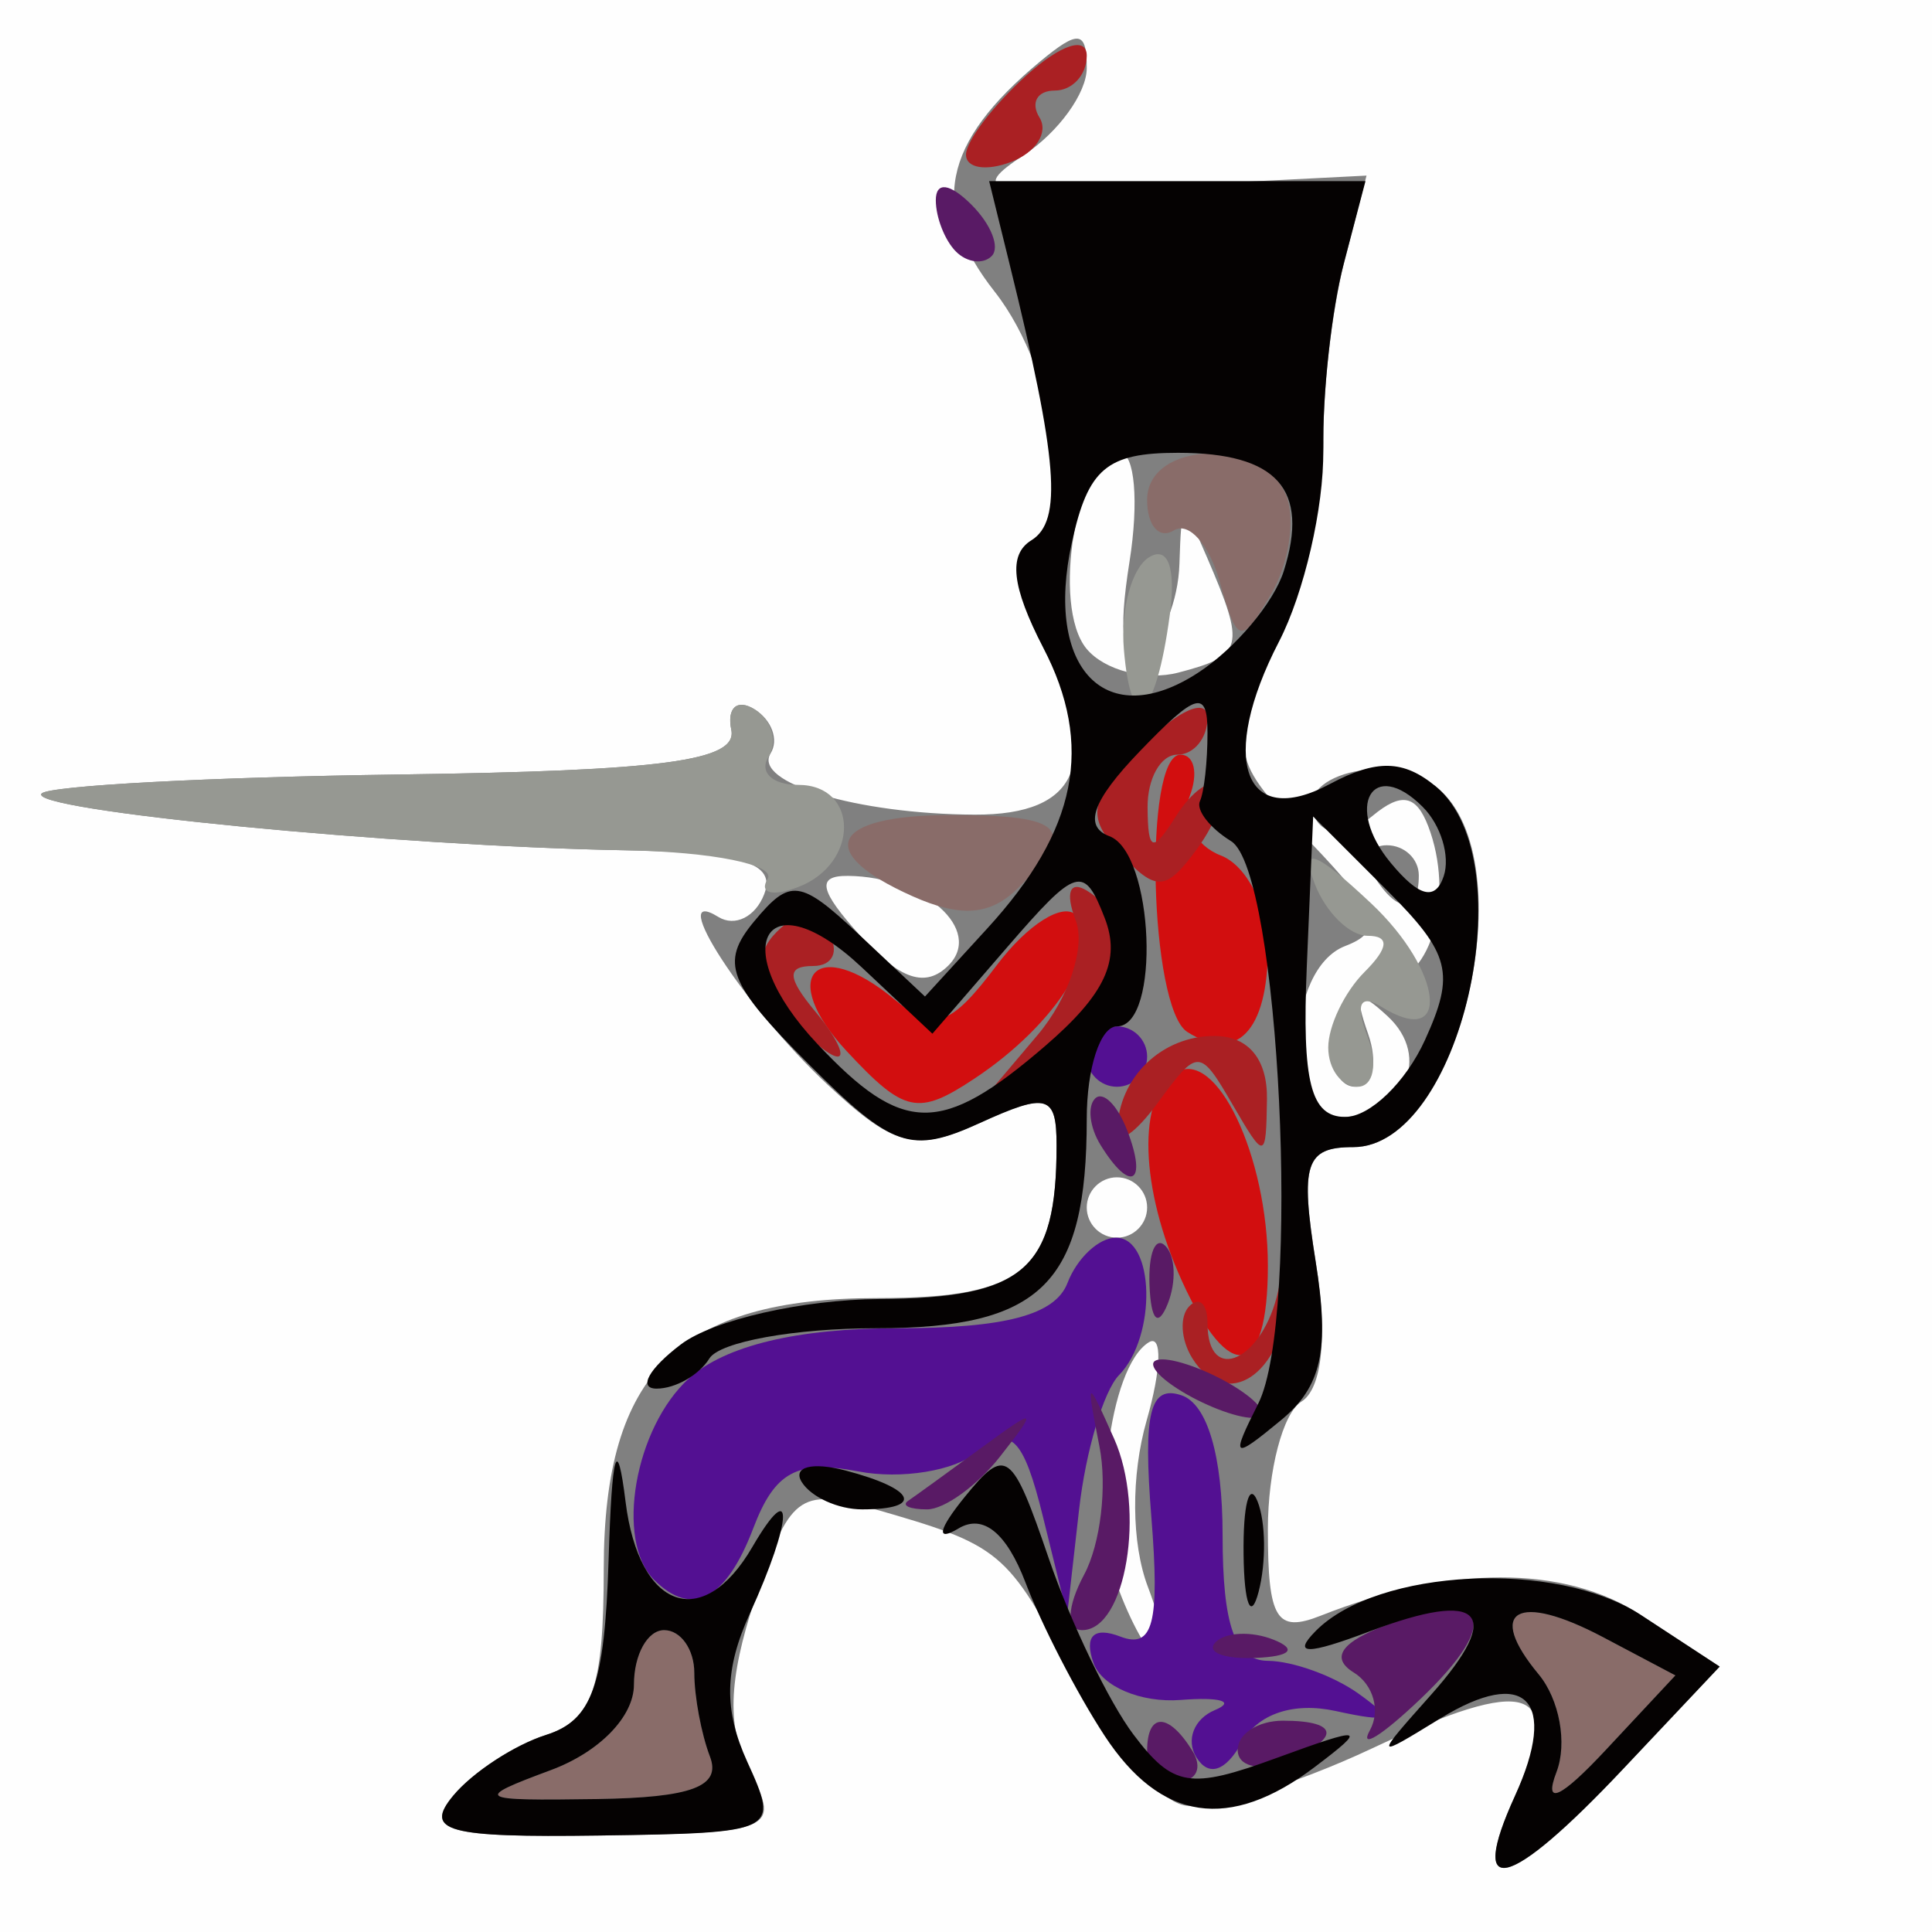 <?xml version="1.0" encoding="UTF-8" standalone="no"?>
<!-- Created with Inkscape (http://www.inkscape.org/) -->
<svg
   xmlns:dc="http://purl.org/dc/elements/1.1/"
   xmlns:cc="http://web.resource.org/cc/"
   xmlns:rdf="http://www.w3.org/1999/02/22-rdf-syntax-ns#"
   xmlns:svg="http://www.w3.org/2000/svg"
   xmlns="http://www.w3.org/2000/svg"
   xmlns:xlink="http://www.w3.org/1999/xlink"
   xmlns:sodipodi="http://sodipodi.sourceforge.net/DTD/sodipodi-0.dtd"
   xmlns:inkscape="http://www.inkscape.org/namespaces/inkscape"
   id="svg2"
   sodipodi:version="0.32"
   inkscape:version="0.44"
   width="64"
   height="64"
   version="1.0"
   sodipodi:docbase="/home/kde4/Developpements/C++/ksirk/ksirk/skins/default/Images"
   sodipodi:docname="logoRight.svg">
  <rect width="100%" height="100%" fill="#808080" stroke="none"/>
  <defs
     id="defs5" />
  <sodipodi:namedview
     inkscape:window-height="582"
     inkscape:window-width="928"
     inkscape:pageshadow="2"
     inkscape:pageopacity="0.0"
     guidetolerance="10.0"
     gridtolerance="10.0"
     objecttolerance="10.0"
     borderopacity="1.0"
     bordercolor="#666666"
     pagecolor="#ffffff"
     id="base"
     inkscape:zoom="5.921875"
     inkscape:cx="32"
     inkscape:cy="31.915567"
     inkscape:window-x="666"
     inkscape:window-y="0"
     inkscape:current-layer="svg2" />
  <g
     id="g1891">
    <path
       style="fill:#fefefe"
       d="M 0,32 L 0,0 L 32,0 L 64,0 L 64,32 L 64,64 L 32,64 L 0,64 L 0,32 z M 53.763,58.604 L 56.966,55.208 L 54.351,53.495 C 51.815,51.832 47.997,51.842 43.75,53.522 C 42.282,54.102 42,53.642 42,50.666 C 42,48.715 42.498,46.81 43.108,46.433 C 43.794,46.009 43.98,44.276 43.596,41.874 C 43.064,38.547 43.238,38 44.828,38 C 48.331,38 50.558,28.538 47.627,26.105 C 46.077,24.819 42.696,25.698 43.595,27.153 C 43.95,27.728 44.684,27.677 45.472,27.023 C 46.42,26.237 46.912,26.329 47.311,27.367 C 48.191,29.661 47.421,32.5 45.918,32.5 C 45.153,32.5 44.376,33.288 44.19,34.25 C 44.005,35.212 44.322,36 44.895,36 C 45.468,36 45.66,35.212 45.321,34.25 C 44.84,32.881 44.98,32.753 45.966,33.663 C 47.434,35.018 46.528,37 44.441,37 C 42.465,37 42.57,32.102 44.562,31.338 C 45.855,30.842 45.655,30.249 43.399,27.894 C 40.711,25.089 40.696,24.999 42.283,21.275 C 43.169,19.199 43.872,16.15 43.847,14.5 C 43.822,12.85 44.132,10.221 44.535,8.659 L 45.268,5.817 L 38.561,6.159 C 32.601,6.462 32.085,6.347 33.927,5.128 C 35.067,4.373 36,3.081 36,2.256 C 36,1.012 35.734,0.976 34.445,2.045 C 31.205,4.735 30.779,6.904 32.95,9.663 C 35.08,12.372 35.732,17.586 34.012,18.167 C 33.431,18.363 33.652,19.707 34.549,21.434 C 36.507,25.205 35.772,27.003 32.281,26.986 C 28.387,26.967 24.927,25.927 25.528,24.955 C 25.805,24.506 25.564,23.849 24.992,23.495 C 24.419,23.141 24.074,23.447 24.225,24.176 C 24.439,25.206 21.985,25.535 13.176,25.657 C 6.948,25.743 1.641,26.026 1.381,26.285 C 0.834,26.833 13.129,28.032 20.669,28.166 C 24.602,28.236 25.713,28.584 25.314,29.623 C 25.026,30.374 24.343,30.712 23.795,30.374 C 22.013,29.272 24.677,33.37 27.398,35.915 C 29.626,37.999 30.325,38.173 32.49,37.186 C 34.69,36.184 35,36.277 35,37.94 C 35,42.087 33.932,43 29.082,43 C 22.5,43 20,45.469 20,51.972 C 20,55.91 19.627,56.984 18.09,57.471 C 17.04,57.805 15.656,58.71 15.014,59.483 C 14.032,60.666 14.805,60.876 19.883,60.804 C 25.602,60.722 25.863,60.613 24.847,58.715 C 24.069,57.26 24.114,55.685 25.013,52.961 C 26.138,49.553 26.489,49.28 28.875,49.964 C 33.175,51.197 33.345,51.339 35.546,55.5 C 36.709,57.7 38.366,59.637 39.227,59.804 C 40.089,59.97 42.883,59.125 45.436,57.925 C 50.668,55.466 51.843,55.854 50.184,59.496 C 48.603,62.965 49.971,62.625 53.763,58.604 z M 37.076,52.699 C 36.135,50.224 36.722,45.29 38.055,44.466 C 38.504,44.188 38.473,45.35 37.986,47.048 C 37.461,48.88 37.477,51.124 38.026,52.568 C 38.534,53.905 38.725,55 38.45,55 C 38.175,55 37.557,53.965 37.076,52.699 z M 36,40 C 36,39.45 36.45,39 37,39 C 37.55,39 38,39.45 38,40 C 38,40.55 37.55,41 37,41 C 36.45,41 36,40.55 36,40 z M 28.521,31.024 C 27.135,29.492 27.032,29.004 28.095,29.015 C 30.614,29.043 32.592,30.808 31.418,31.982 C 30.664,32.736 29.817,32.455 28.521,31.024 z M 35.994,21.492 C 34.812,20.069 35.678,15 37.103,15 C 37.59,15 37.731,16.623 37.416,18.608 C 37.027,21.056 37.189,22.001 37.921,21.549 C 38.515,21.182 39.032,19.896 39.07,18.691 C 39.138,16.579 39.171,16.572 40,18.5 C 41.262,21.437 41.191,21.717 39.037,22.28 C 37.957,22.563 36.588,22.208 35.994,21.492 z M 47,29 C 47,28.45 46.523,28 45.941,28 C 45.359,28 45.16,28.45 45.5,29 C 46.292,30.281 47,30.281 47,29 z "
       id="path1907" />
    <path
       style="fill:#969892"
       d="M 44,34.7 C 44,33.985 44.54,32.86 45.2,32.2 C 46.003,31.397 46.038,31 45.307,31 C 44.706,31 43.916,30.223 43.551,29.274 C 43.065,28.007 43.562,28.179 45.414,29.919 C 47.818,32.178 48.082,34.787 45.761,33.352 C 45.053,32.914 44.888,33.265 45.299,34.336 C 45.65,35.251 45.501,36 44.969,36 C 44.436,36 44,35.415 44,34.7 z M 25.427,29.119 C 25.718,28.647 23.604,28.218 20.729,28.167 C 13.137,28.032 0.832,26.835 1.381,26.285 C 1.641,26.026 6.948,25.743 13.176,25.657 C 21.985,25.535 24.439,25.206 24.225,24.176 C 24.074,23.447 24.419,23.141 24.992,23.495 C 25.564,23.849 25.774,24.557 25.457,25.069 C 25.141,25.581 25.584,26 26.441,26 C 28.461,26 28.467,28.607 26.448,29.382 C 25.594,29.709 25.135,29.591 25.427,29.119 z M 37.229,21.502 C 37.12,20.18 37.494,18.812 38.061,18.462 C 38.694,18.071 38.96,18.81 38.75,20.375 C 38.287,23.835 37.473,24.439 37.229,21.502 z "
       id="path1905" />
    <path
       style="fill:#896c69"
       d="M 18.25,58.636 C 19.858,58.038 21,56.864 21,55.807 C 21,54.813 21.45,54 22,54 C 22.55,54 23,54.638 23,55.418 C 23,56.198 23.233,57.443 23.517,58.185 C 23.9,59.181 22.92,59.549 19.767,59.596 C 15.759,59.655 15.667,59.596 18.25,58.636 z M 51.561,58.701 C 51.926,57.752 51.659,56.294 50.969,55.463 C 49.207,53.34 50.262,52.731 53.101,54.232 L 55.5,55.5 L 53.199,57.964 C 51.689,59.582 51.126,59.835 51.561,58.701 z M 30.229,29.689 C 26.94,28.221 27.517,27 31.5,27 C 35.283,27 35.696,27.447 33.729,29.413 C 32.816,30.327 31.832,30.404 30.229,29.689 z M 40.402,19.261 C 40.056,18.03 39.374,17.269 38.886,17.57 C 38.399,17.872 38,17.416 38,16.559 C 38,14.584 41.865,14.484 42.615,16.439 C 42.919,17.231 42.687,18.693 42.1,19.689 C 41.105,21.377 40.989,21.348 40.402,19.261 z "
       id="path1903" />
    <path
       style="fill:#531092"
       d="M 39.632,58.214 C 39.278,57.64 39.553,56.936 40.244,56.649 C 40.935,56.362 40.425,56.211 39.11,56.313 C 37.796,56.416 36.497,55.866 36.224,55.091 C 35.908,54.194 36.231,53.875 37.114,54.214 C 38.199,54.63 38.422,53.769 38.14,50.253 C 37.863,46.797 38.093,45.866 39.14,46.222 C 39.995,46.512 40.5,48.229 40.5,50.843 C 40.5,53.868 40.909,55.006 42,55.017 C 42.825,55.024 44.175,55.513 45,56.102 C 46.205,56.963 46.057,57.076 44.248,56.68 C 42.851,56.374 41.669,56.769 41.136,57.721 C 40.597,58.685 40.037,58.868 39.632,58.214 z M 21.667,52.333 C 20.371,51.038 21.023,47.289 22.829,45.655 C 24.024,44.574 26.413,44 29.722,44 C 33.301,44 34.955,43.56 35.362,42.5 C 35.678,41.675 36.401,41 36.969,41 C 38.253,41 38.326,44.266 37.071,45.55 C 36.561,46.072 35.964,48.075 35.747,50 L 35.351,53.5 L 34.547,50.234 C 33.905,47.623 33.47,47.195 32.378,48.102 C 31.626,48.725 29.851,49.014 28.434,48.743 C 26.4,48.354 25.665,48.751 24.953,50.625 C 24.049,53 22.921,53.587 21.667,52.333 z M 36,35 C 36,34.45 36.45,34 37,34 C 37.55,34 38,34.45 38,35 C 38,35.55 37.55,36 37,36 C 36.45,36 36,35.55 36,35 z "
       id="path1901" />
    <path
       style="fill:#d20e0f"
       d="M 39.161,42.453 C 37.754,39.366 37.662,36.327 38.95,35.531 C 40.289,34.703 42,38.296 42,41.934 C 42,45.663 40.729,45.896 39.161,42.453 z M 28.051,34.824 C 25.74,32.343 27.024,30.945 29.628,33.106 C 30.945,34.199 31.476,34.021 33.026,31.966 C 34.036,30.626 35.216,29.882 35.646,30.313 C 36.637,31.304 35.019,33.912 32.289,35.724 C 30.411,36.971 29.962,36.876 28.051,34.824 z M 39.33,34.184 C 38.077,33.387 37.872,25 39.105,25 C 39.563,25 39.7,25.617 39.411,26.371 C 39.122,27.125 39.586,28.011 40.443,28.34 C 41.299,28.668 42,30.05 42,31.41 C 42,34.152 40.966,35.226 39.33,34.184 z "
       id="path1899" />
    <path
       style="fill:#aa2023"
       d="M 39.492,44.986 C 39.111,44.371 39.07,43.597 39.4,43.267 C 39.73,42.937 40,43.192 40,43.833 C 40,45.918 41.847,45.064 42.344,42.75 C 42.791,40.669 42.815,40.682 42.664,42.922 C 42.486,45.555 40.601,46.782 39.492,44.986 z M 37.015,37.441 C 37.044,35.697 38.488,34.302 40.25,34.318 C 41.362,34.328 41.989,35.093 41.97,36.417 C 41.94,38.428 41.901,38.434 40.827,36.584 C 39.746,34.722 39.677,34.721 38.358,36.526 C 37.611,37.547 37.007,37.959 37.015,37.441 z M 34.371,34.287 C 35.405,33.065 35.97,31.363 35.633,30.485 C 35.28,29.566 35.44,29.154 36.011,29.507 C 37.646,30.517 37.135,32.576 34.75,34.595 L 32.5,36.5 L 34.371,34.287 z M 25.965,33.458 C 25.075,32.385 25.003,31.597 25.73,30.87 C 26.456,30.144 26.979,30.157 27.446,30.913 C 27.816,31.511 27.586,32 26.937,32 C 26.056,32 26.072,32.382 27,33.5 C 27.685,34.325 28.02,35 27.745,35 C 27.47,35 26.669,34.306 25.965,33.458 z M 37.11,28.272 C 35.948,27.029 36.062,26.494 37.872,24.683 C 39.055,23.501 40,23.099 40,23.778 C 40,24.45 39.55,25 39,25 C 38.45,25 38.007,25.788 38.015,26.75 C 38.028,28.218 38.181,28.263 38.961,27.029 C 39.473,26.22 40.104,25.771 40.364,26.031 C 40.624,26.29 40.305,27.23 39.655,28.118 C 38.622,29.532 38.304,29.551 37.11,28.272 z M 32,5.124 C 32,4.676 32.9,3.495 34,2.5 C 35.134,1.474 36,1.19 36,1.845 C 36,2.48 35.523,3 34.941,3 C 34.359,3 34.131,3.403 34.435,3.895 C 34.74,4.388 34.316,5.048 33.494,5.364 C 32.672,5.679 32,5.571 32,5.124 z "
       id="path1897" />
    <path
       style="fill:#591a65"
       d="M 38,58 C 38,56.719 38.708,56.719 39.5,58 C 39.84,58.55 39.641,59 39.059,59 C 38.477,59 38,58.55 38,58 z M 41,57.969 C 41,57.436 41.675,57 42.5,57 C 44.421,57 44.421,57.625 42.5,58.362 C 41.675,58.678 41,58.501 41,57.969 z M 45.379,57.319 C 45.738,56.67 45.498,55.808 44.845,55.404 C 44.055,54.916 44.432,54.384 45.974,53.814 C 49.285,52.589 49.77,53.693 47.057,56.278 C 45.774,57.5 45.019,57.969 45.379,57.319 z M 40.271,54.396 C 40.603,54.064 41.466,54.028 42.188,54.317 C 42.985,54.636 42.748,54.873 41.583,54.921 C 40.529,54.964 39.939,54.728 40.271,54.396 z M 35.913,52.162 C 36.455,51.151 36.683,49.238 36.42,47.912 C 35.968,45.622 35.992,45.609 36.904,47.653 C 37.96,50.021 37.298,54 35.848,54 C 35.314,54 35.341,53.231 35.913,52.162 z M 30.083,49.717 C 30.312,49.561 31.4,48.774 32.5,47.967 C 34.35,46.61 34.397,46.631 33.128,48.25 C 32.373,49.212 31.285,50 30.711,50 C 30.137,50 29.854,49.873 30.083,49.717 z M 39,46 C 38.175,45.467 37.95,45.031 38.5,45.031 C 39.05,45.031 40.175,45.467 41,46 C 41.825,46.533 42.05,46.969 41.5,46.969 C 40.95,46.969 39.825,46.533 39,46 z M 38.079,42.583 C 38.036,41.529 38.272,40.939 38.604,41.271 C 38.936,41.603 38.972,42.466 38.683,43.188 C 38.364,43.985 38.127,43.748 38.079,42.583 z M 36.459,37.933 C 36.096,37.347 36.014,36.652 36.276,36.39 C 36.538,36.128 37.019,36.608 37.345,37.457 C 38.021,39.219 37.445,39.529 36.459,37.933 z M 31.667,8.333 C 31.3,7.967 31,7.202 31,6.633 C 31,6.007 31.466,6.066 32.183,6.783 C 32.834,7.434 33.134,8.199 32.85,8.483 C 32.566,8.768 32.033,8.7 31.667,8.333 z "
       id="path1895" />
    <path
       style="fill:#050202"
       d="M 50.184,59.496 C 51.633,56.314 50.544,55.186 47.705,56.93 C 45.509,58.278 45.508,58.274 47.411,56.136 C 49.832,53.414 49.086,52.639 45.389,54.035 C 43.289,54.828 42.797,54.826 43.586,54.027 C 45.632,51.957 51.557,51.664 54.351,53.495 L 56.966,55.208 L 53.763,58.604 C 49.971,62.625 48.603,62.965 50.184,59.496 z M 53.101,54.232 C 50.262,52.731 49.207,53.34 50.969,55.463 C 51.659,56.294 51.926,57.752 51.561,58.701 C 51.126,59.835 51.689,59.582 53.199,57.964 L 55.5,55.5 L 53.101,54.232 z M 15.014,59.483 C 15.656,58.71 17.04,57.805 18.09,57.471 C 19.616,56.987 20.032,55.822 20.16,51.683 C 20.271,48.076 20.443,47.488 20.723,49.75 C 21.167,53.321 23.275,54.075 24.92,51.25 C 26.316,48.853 26.262,50.33 24.839,53.453 C 23.997,55.301 23.974,56.647 24.754,58.36 C 25.817,60.692 25.76,60.72 19.838,60.804 C 14.799,60.876 14.032,60.666 15.014,59.483 z M 23.517,58.185 C 23.233,57.443 23,56.198 23,55.418 C 23,54.638 22.55,54 22,54 C 21.45,54 21,54.813 21,55.807 C 21,56.864 19.858,58.038 18.25,58.636 C 15.667,59.596 15.759,59.655 19.767,59.596 C 22.92,59.549 23.9,59.181 23.517,58.185 z M 36.588,57.494 C 35.685,56.115 34.509,53.838 33.975,52.434 C 33.343,50.773 32.566,50.143 31.752,50.632 C 30.994,51.087 31.078,50.673 31.963,49.582 C 33.326,47.905 33.518,48.046 34.747,51.64 C 35.474,53.763 36.735,56.383 37.55,57.463 C 38.856,59.193 39.417,59.286 42.266,58.243 C 45.192,57.173 45.315,57.2 43.559,58.53 C 40.727,60.675 38.45,60.336 36.588,57.494 z M 41.195,51.5 C 41.175,49.85 41.382,49.054 41.656,49.731 C 41.93,50.408 41.947,51.758 41.693,52.731 C 41.439,53.704 41.215,53.15 41.195,51.5 z M 26.558,49.093 C 26.249,48.595 26.898,48.422 27.999,48.71 C 30.334,49.321 30.629,50 28.559,50 C 27.766,50 26.866,49.592 26.558,49.093 z M 41.68,46.5 C 43.108,43.667 42.394,28.862 40.782,27.865 C 40.077,27.43 39.612,26.832 39.75,26.536 C 39.888,26.241 40,25.225 40,24.278 C 40,22.831 39.64,22.93 37.75,24.895 C 36.187,26.52 35.882,27.376 36.75,27.7 C 38.228,28.252 38.456,34 37,34 C 36.45,34 36,35.38 36,37.066 C 36,42.516 34.507,44 29.024,44 C 26.326,44 23.84,44.45 23.5,45 C 23.16,45.55 22.373,46 21.75,46 C 21.127,46 21.491,45.339 22.559,44.532 C 23.626,43.724 26.589,43.049 29.143,43.032 C 33.922,42.999 35,42.062 35,37.94 C 35,36.27 34.695,36.182 32.452,37.204 C 30.173,38.242 29.573,38.034 26.78,35.242 C 24.107,32.568 23.847,31.889 24.979,30.526 C 26.177,29.082 26.503,29.124 28.471,30.972 L 30.641,33.011 L 32.705,30.756 C 35.689,27.496 36.244,24.699 34.553,21.44 C 33.512,19.432 33.395,18.374 34.164,17.899 C 35.202,17.257 35.044,15.248 33.444,8.75 L 32.767,6 L 39,6 L 45.233,6 L 44.51,8.75 C 44.113,10.262 43.808,13.037 43.834,14.915 C 43.86,16.793 43.2,19.646 42.368,21.255 C 40.359,25.14 41.199,27.499 44.049,25.974 C 45.599,25.145 46.494,25.165 47.564,26.053 C 50.548,28.529 48.379,38 44.828,38 C 43.244,38 43.064,38.55 43.584,41.798 C 44.051,44.719 43.785,45.932 42.432,47.048 C 40.828,48.372 40.761,48.324 41.68,46.5 z M 34.612,34.658 C 36.61,32.939 37.138,31.807 36.594,30.408 C 35.908,28.64 35.671,28.711 33.37,31.371 L 30.887,34.243 L 28.549,32.046 C 25.358,29.048 24.022,31.33 27.07,34.574 C 29.91,37.598 31.177,37.612 34.612,34.658 z M 47.203,34.454 C 48.213,32.237 48.049,31.595 45.931,29.478 L 43.5,27.047 L 43.289,32.023 C 43.127,35.849 43.421,37 44.561,37 C 45.376,37 46.565,35.854 47.203,34.454 z M 47.129,26.729 C 45.464,25.064 44.521,26.718 46.071,28.585 C 47.008,29.715 47.55,29.85 47.826,29.022 C 48.045,28.364 47.732,27.332 47.129,26.729 z M 42.526,18.919 C 43.387,16.206 42.309,15 39.02,15 C 36.661,15 36.045,15.521 35.508,17.965 C 34.585,22.165 36.641,24.281 39.699,22.278 C 40.922,21.477 42.194,19.965 42.526,18.919 z "
       id="path1893" />
  </g>
</svg>
